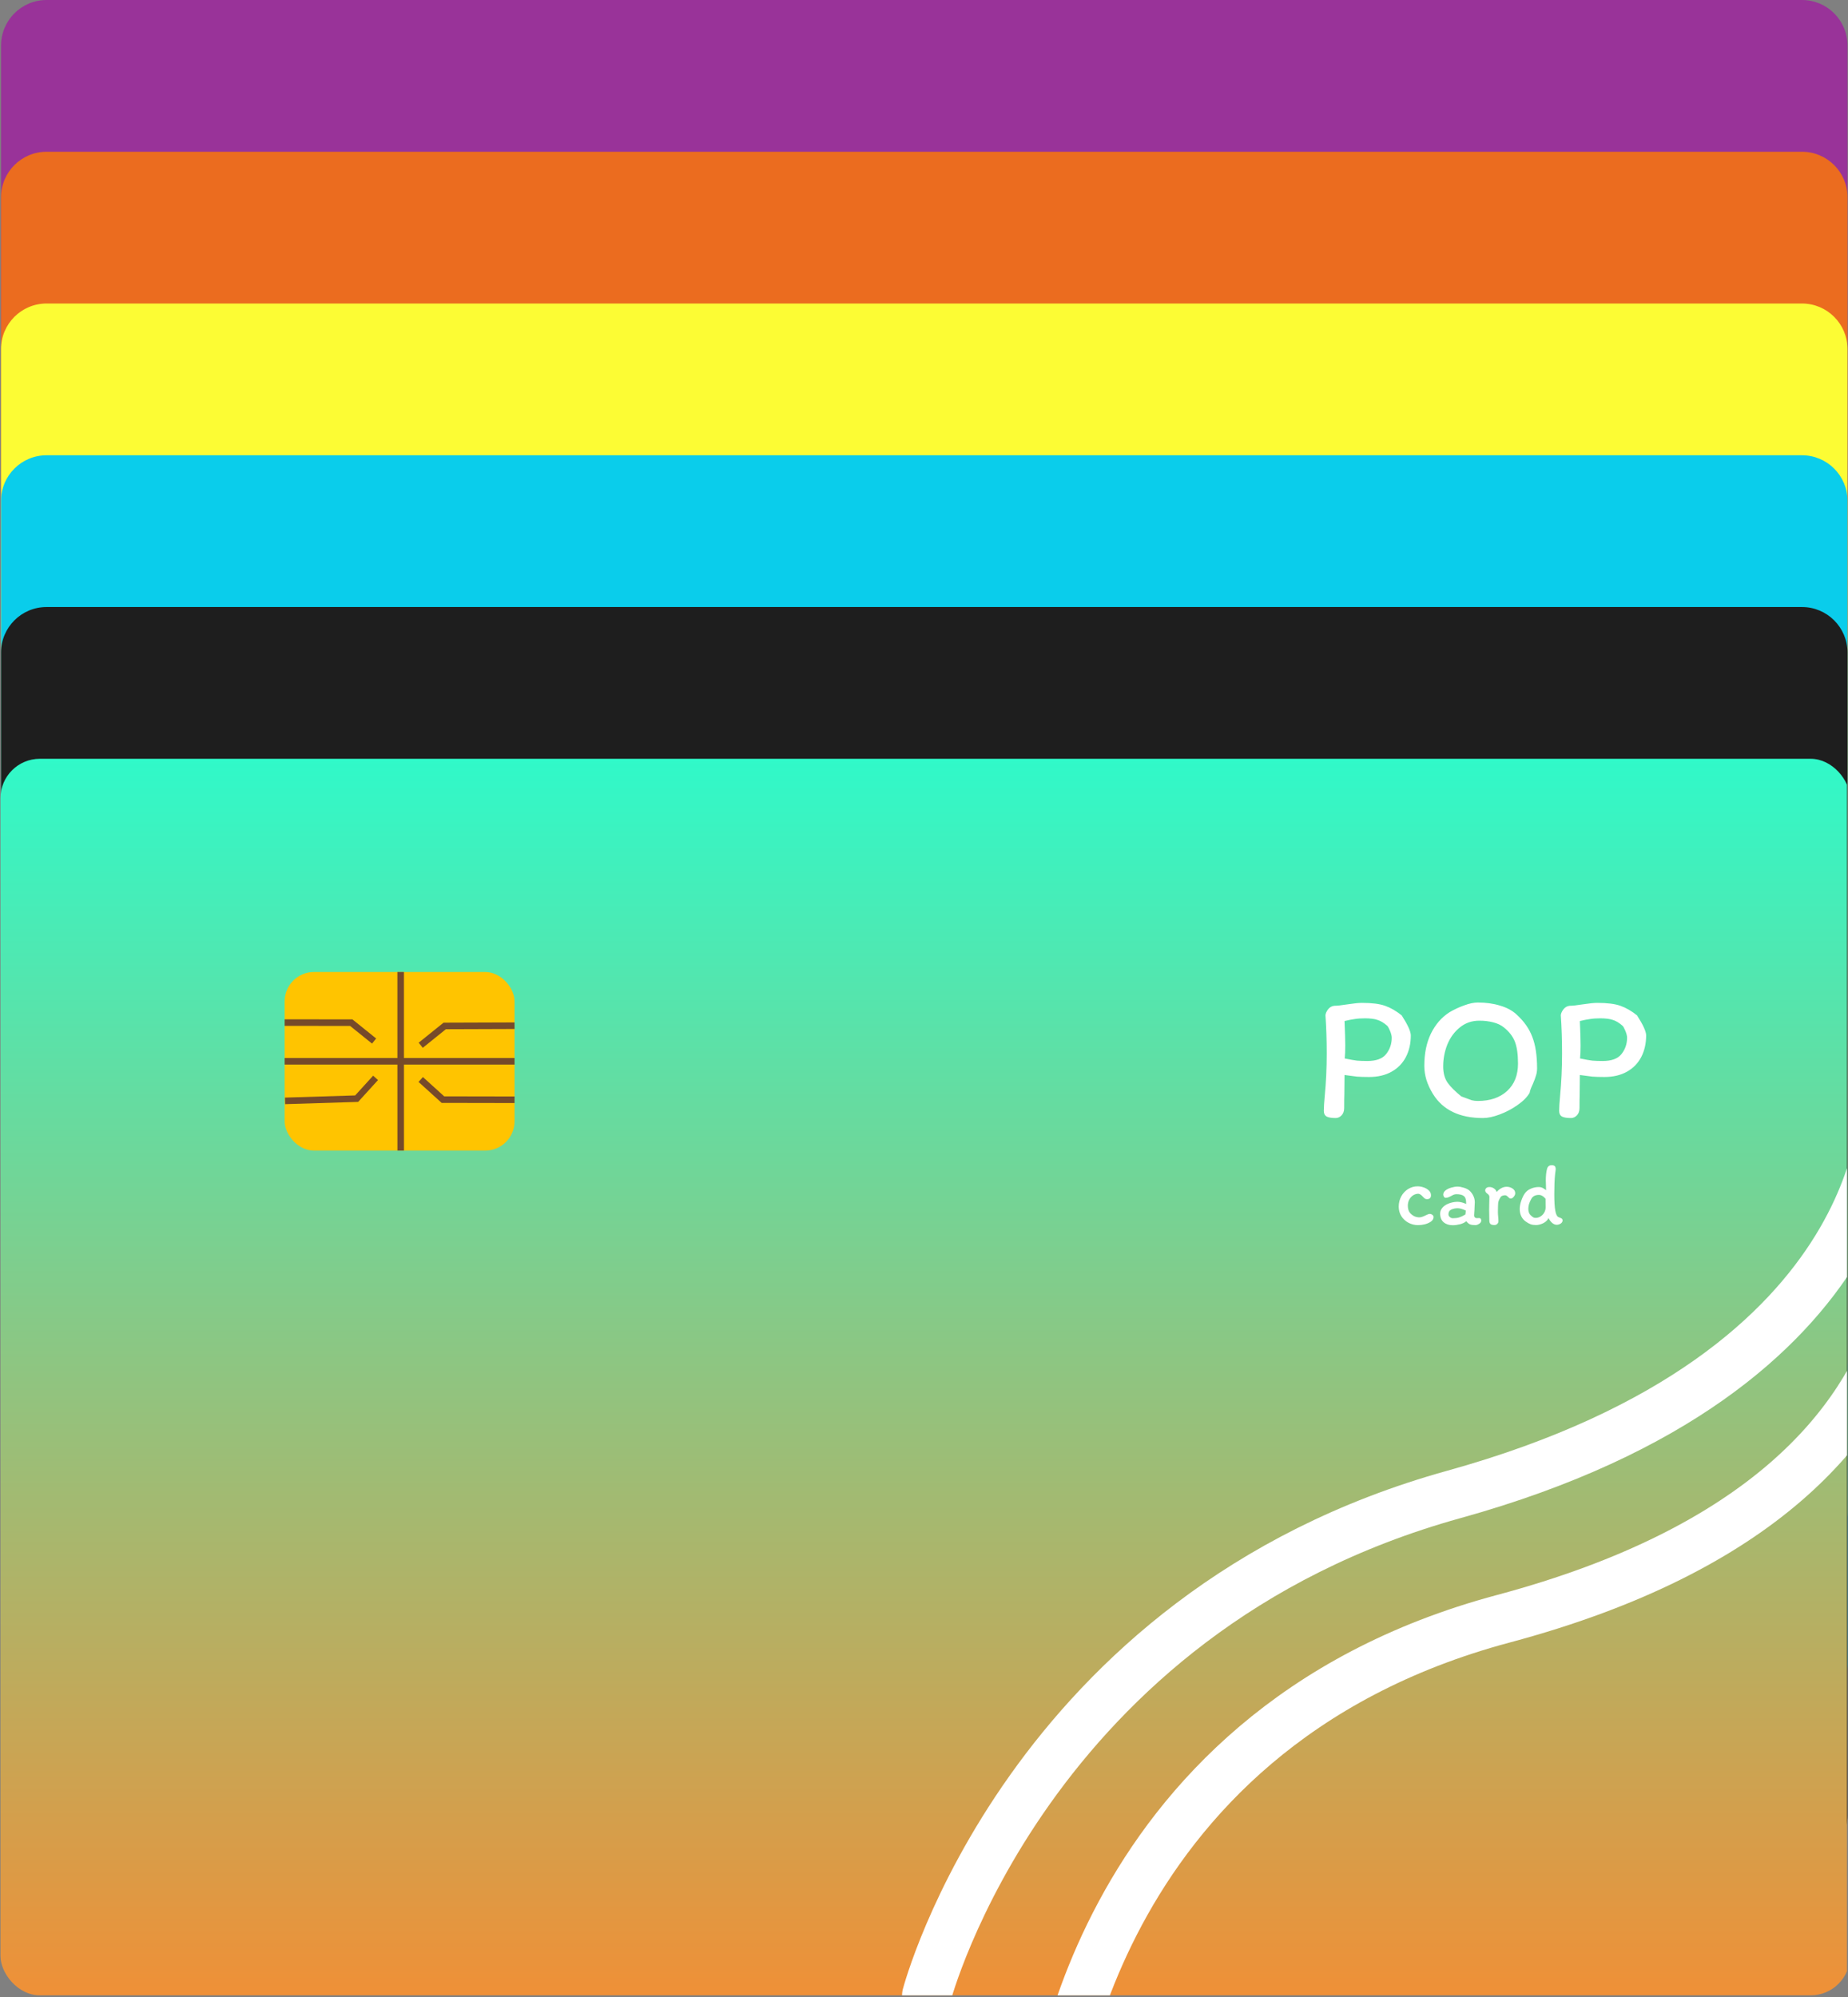 <svg width="609" height="658" viewBox="0 0 609 658" fill="none" xmlns="http://www.w3.org/2000/svg">
<rect x="0" y="0" width="609" height="658" fill="#808080" stroke="none"/>
<path d="M0.345 15C0.345 6.716 7.061 0 15.345 0H593.836C602.121 0 608.836 6.716 608.836 15V398.229C608.836 406.513 602.121 413.229 593.836 413.229H15.345C7.061 413.229 0.345 406.513 0.345 398.229V15Z" fill="#993399"/>
<path opacity="0.8" d="M0.345 65C0.345 56.716 7.061 50 15.345 50H593.836C602.121 50 608.836 56.716 608.836 65V448.229C608.836 456.513 602.121 463.229 593.836 463.229H15.345C7.061 463.229 0.345 456.513 0.345 448.229V65Z" fill="#FF7B00"/>
<path d="M0.344 115C0.344 106.716 7.06 100 15.344 100H593.835C602.119 100 608.835 106.716 608.835 115V498.229C608.835 506.513 602.119 513.229 593.835 513.229H15.344C7.06 513.229 0.344 506.513 0.344 498.229V115Z" fill="#FCFC34"/>
<path d="M0.344 165C0.344 156.716 7.06 150 15.344 150H593.835C602.119 150 608.835 156.716 608.835 165V548.229C608.835 556.513 602.119 563.229 593.835 563.229H15.344C7.06 563.229 0.344 556.513 0.344 548.229V165Z" fill="#0ACDEB"/>
<path d="M0.344 215C0.344 206.716 7.06 200 15.344 200H593.835C602.119 200 608.835 206.716 608.835 215V598.229C608.835 606.513 602.119 613.229 593.835 613.229H15.344C7.06 613.229 0.344 606.513 0.344 598.229V215Z" fill="#1E1E1E"/>
<g clip-path="url(#clip0_63_977)">
<rect x="0.164" y="250" width="609.503" height="407.416" rx="12.968" fill="url(#paint0_linear_63_977)"/>
<path d="M305.376 657.416C305.376 657.416 338.377 531.441 479.073 492.392C626.048 451.599 621.037 360.743 621.037 360.743" stroke="white" stroke-width="16.21" stroke-linecap="round"/>
<path d="M346.858 699.683C346.858 699.683 356.884 570.366 495.401 533.346C667.113 487.456 626.214 369.537 626.214 369.537" stroke="white" stroke-width="16.21" stroke-linecap="round"/>
<path d="M451.16 354.842C449.604 354.842 448.288 354.802 447.21 354.722C446.173 354.603 444.797 354.423 443.081 354.184L443.021 360.468C442.981 361.545 442.961 363.081 442.961 365.076C442.961 366.113 442.662 366.931 442.064 367.53C441.505 368.088 440.867 368.367 440.149 368.367C438.832 368.367 437.854 368.208 437.216 367.889C436.578 367.53 436.259 366.911 436.259 366.033C436.259 364.876 436.358 363.241 436.558 361.126C436.997 356.578 437.216 351.91 437.216 347.122C437.216 342.653 437.076 338.444 436.797 334.494C436.837 333.936 437.116 333.297 437.635 332.579C438.194 331.861 438.892 331.462 439.73 331.382C440.647 331.382 442.104 331.223 444.098 330.904C446.173 330.584 447.749 330.425 448.826 330.425C452.098 330.425 454.631 330.744 456.427 331.382C458.262 332.021 460.097 333.078 461.933 334.554C463.928 337.666 464.925 339.861 464.925 341.137C464.925 343.81 464.386 346.184 463.309 348.259C462.232 350.334 460.656 351.95 458.581 353.107C456.507 354.264 454.033 354.842 451.16 354.842ZM449.784 335.512C448.507 335.512 447.39 335.592 446.432 335.751C445.515 335.871 444.398 336.09 443.081 336.41C443.241 340.08 443.32 342.753 443.32 344.429C443.32 346.145 443.261 347.581 443.141 348.738C444.856 349.097 446.213 349.336 447.21 349.456C448.208 349.536 449.325 349.576 450.562 349.576C453.514 349.576 455.589 348.818 456.786 347.302C458.023 345.746 458.641 343.95 458.641 341.915C458.641 341.317 458.462 340.579 458.102 339.701C457.743 338.823 457.424 338.245 457.145 337.966C456.068 337.008 455.01 336.37 453.973 336.05C452.976 335.691 451.579 335.512 449.784 335.512ZM487.026 330.305C489.699 330.305 492.132 330.644 494.327 331.323C496.521 331.961 498.317 332.918 499.713 334.195C502.226 336.469 503.982 338.963 504.979 341.676C506.017 344.349 506.535 347.78 506.535 351.97C506.535 352.847 506.416 353.645 506.176 354.363C505.977 355.082 505.638 355.999 505.159 357.116C504.56 358.353 504.201 359.331 504.082 360.049C503.284 361.445 501.967 362.782 500.132 364.058C498.336 365.335 496.382 366.373 494.267 367.171C492.152 367.968 490.297 368.367 488.701 368.367C481.001 368.367 475.515 365.734 472.243 360.468C471.326 358.992 470.608 357.455 470.089 355.86C469.61 354.264 469.371 352.708 469.371 351.192C469.371 347.122 470.089 343.591 471.525 340.599C473.002 337.567 475.036 335.213 477.63 333.537C479.186 332.619 480.802 331.861 482.477 331.263C484.193 330.624 485.709 330.305 487.026 330.305ZM475.595 351.371C475.595 353.526 476.074 355.301 477.031 356.697C478.029 358.094 479.545 359.61 481.58 361.246C483.255 361.884 484.392 362.303 484.991 362.502C485.589 362.662 486.267 362.742 487.026 362.742C491.055 362.742 494.267 361.645 496.661 359.45C499.055 357.256 500.252 354.244 500.252 350.414C500.252 347.381 499.912 344.987 499.234 343.232C498.556 341.476 497.339 339.901 495.584 338.504C494.666 337.746 493.489 337.188 492.053 336.828C490.656 336.469 489.14 336.29 487.504 336.29C485.031 336.29 482.896 337.028 481.101 338.504C479.305 339.94 477.929 341.816 476.971 344.13C476.054 346.444 475.595 348.858 475.595 351.371ZM528.715 354.842C527.159 354.842 525.842 354.802 524.765 354.722C523.728 354.603 522.351 354.423 520.636 354.184L520.576 360.468C520.536 361.545 520.516 363.081 520.516 365.076C520.516 366.113 520.217 366.931 519.618 367.53C519.06 368.088 518.421 368.367 517.703 368.367C516.387 368.367 515.409 368.208 514.771 367.889C514.132 367.53 513.813 366.911 513.813 366.033C513.813 364.876 513.913 363.241 514.113 361.126C514.551 356.578 514.771 351.91 514.771 347.122C514.771 342.653 514.631 338.444 514.352 334.494C514.392 333.936 514.671 333.297 515.19 332.579C515.748 331.861 516.447 331.462 517.284 331.382C518.202 331.382 519.658 331.223 521.653 330.904C523.728 330.584 525.304 330.425 526.381 330.425C529.653 330.425 532.186 330.744 533.981 331.382C535.817 332.021 537.652 333.078 539.487 334.554C541.482 337.666 542.48 339.861 542.48 341.137C542.48 343.81 541.941 346.184 540.864 348.259C539.787 350.334 538.211 351.95 536.136 353.107C534.061 354.264 531.588 354.842 528.715 354.842ZM527.339 335.512C526.062 335.512 524.945 335.592 523.987 335.751C523.07 335.871 521.952 336.09 520.636 336.41C520.795 340.08 520.875 342.753 520.875 344.429C520.875 346.145 520.815 347.581 520.696 348.738C522.411 349.097 523.768 349.336 524.765 349.456C525.763 349.536 526.88 349.576 528.117 349.576C531.069 349.576 533.144 348.818 534.341 347.302C535.577 345.746 536.196 343.95 536.196 341.915C536.196 341.317 536.016 340.579 535.657 339.701C535.298 338.823 534.979 338.245 534.7 337.966C533.622 337.008 532.565 336.37 531.528 336.05C530.53 335.691 529.134 335.512 527.339 335.512Z" fill="white"/>
<path d="M471.574 393.809C471.574 394.663 471.137 395.091 470.263 395.091C469.972 395.091 469.729 395.023 469.535 394.887C469.341 394.751 469.128 394.547 468.895 394.275C468.312 393.634 467.807 393.314 467.38 393.314C466.817 393.314 466.264 393.479 465.72 393.809C465.196 394.139 464.769 394.605 464.439 395.207C464.109 395.809 463.944 396.479 463.944 397.217C463.944 398.032 464.099 398.712 464.409 399.255C464.74 399.799 465.244 400.265 465.924 400.653C466.176 400.789 466.468 400.896 466.798 400.974C467.147 401.051 467.448 401.09 467.7 401.09C468.264 401.09 468.972 400.867 469.827 400.42C470.137 400.265 470.399 400.148 470.613 400.071C470.826 399.993 471.05 399.954 471.283 399.954C471.496 399.954 471.739 400.051 472.011 400.245C472.283 400.44 472.419 400.682 472.419 400.974C472.419 401.556 472.147 402.051 471.603 402.459C471.059 402.847 470.39 403.148 469.594 403.362C468.817 403.556 468.069 403.653 467.351 403.653C466.205 403.653 465.138 403.391 464.147 402.867C463.177 402.342 462.4 401.624 461.817 400.711C461.235 399.78 460.944 398.731 460.944 397.566C460.944 396.323 461.225 395.188 461.788 394.159C462.351 393.13 463.109 392.324 464.06 391.741C465.011 391.159 466.05 390.868 467.176 390.868C467.817 390.868 468.477 390.984 469.157 391.217C469.836 391.45 470.409 391.79 470.875 392.236C471.341 392.683 471.574 393.207 471.574 393.809ZM488.138 402.139C488.138 402.566 487.905 402.925 487.439 403.216C486.993 403.507 486.575 403.653 486.187 403.653C485.449 403.653 484.857 403.566 484.41 403.391C483.983 403.197 483.585 402.847 483.216 402.342C482.711 402.789 482.022 403.129 481.148 403.362C480.275 403.575 479.469 403.682 478.731 403.682C477.527 403.682 476.537 403.362 475.761 402.721C474.984 402.061 474.596 401.1 474.596 399.838C474.596 399.294 474.741 398.799 475.032 398.352C475.324 397.886 475.722 397.479 476.227 397.129C476.79 396.76 477.43 396.479 478.149 396.285C478.867 396.071 479.615 395.964 480.391 395.964C480.799 395.964 481.284 396.042 481.847 396.197C482.41 396.353 482.847 396.518 483.158 396.692V396.226C483.158 395.178 482.906 394.46 482.401 394.071C481.896 393.663 481.081 393.46 479.954 393.46C479.624 393.46 479.294 393.528 478.964 393.663C478.654 393.799 478.294 393.984 477.887 394.217C477.343 394.508 476.828 394.654 476.343 394.654C476.168 394.654 476.003 394.537 475.848 394.304C475.693 394.052 475.615 393.829 475.615 393.634C475.615 393.071 475.877 392.586 476.401 392.178C476.945 391.77 477.586 391.469 478.323 391.275C479.061 391.062 479.721 390.955 480.304 390.955C480.886 390.955 481.556 391.071 482.313 391.304C483.071 391.518 483.692 391.819 484.177 392.207C484.76 392.712 485.206 393.304 485.517 393.984C485.847 394.644 486.012 395.372 486.012 396.168C486.012 396.421 485.993 396.799 485.954 397.304C485.915 397.848 485.896 398.314 485.896 398.702C485.896 398.877 485.876 399.139 485.837 399.488C485.799 399.915 485.779 400.255 485.779 400.508C485.779 400.741 485.867 400.944 486.041 401.119C486.216 401.275 486.42 401.352 486.653 401.352L487.468 401.323C487.682 401.323 487.847 401.401 487.963 401.556C488.08 401.711 488.138 401.906 488.138 402.139ZM478.76 401.381C479.595 401.381 480.294 401.294 480.857 401.119C481.42 400.944 482.1 400.624 482.896 400.158C482.974 399.828 483.022 399.391 483.042 398.848C481.974 398.343 481.09 398.09 480.391 398.09C479.595 398.09 478.887 398.236 478.265 398.527C477.644 398.818 477.333 399.333 477.333 400.071C477.333 400.44 477.489 400.75 477.799 401.003C478.11 401.255 478.43 401.381 478.76 401.381ZM490.191 393.314C489.686 392.965 489.434 392.596 489.434 392.207C489.434 391.935 489.55 391.683 489.783 391.45C490.016 391.217 490.366 391.101 490.832 391.101C491.375 391.101 491.861 391.246 492.288 391.537C492.734 391.809 493.045 392.207 493.22 392.732C493.666 392.207 494.171 391.79 494.734 391.479C495.317 391.169 495.909 391.013 496.511 391.013C497.229 391.013 497.88 391.207 498.462 391.596C499.045 391.984 499.336 392.508 499.336 393.168C499.336 393.537 499.171 393.916 498.841 394.304C498.53 394.693 498.21 394.887 497.88 394.887C497.705 394.887 497.55 394.848 497.414 394.77C497.297 394.673 497.152 394.537 496.977 394.362C496.783 394.168 496.618 394.032 496.482 393.955C496.346 393.858 496.191 393.809 496.016 393.809C495.705 393.809 495.414 393.858 495.142 393.955C494.87 394.052 494.686 394.168 494.589 394.304C494.278 394.79 494.045 395.226 493.89 395.615C493.754 396.003 493.686 396.421 493.686 396.867C493.686 397.197 493.676 397.459 493.657 397.653L493.628 399.314C493.628 399.566 493.637 399.847 493.657 400.158C493.676 400.469 493.696 400.702 493.715 400.857C493.773 401.381 493.802 401.886 493.802 402.372C493.802 402.702 493.676 402.993 493.424 403.245C493.171 403.498 492.861 403.624 492.492 403.624C491.909 403.624 491.482 403.517 491.21 403.304C490.938 403.071 490.803 402.653 490.803 402.051L490.773 400.187C490.754 399.818 490.744 399.294 490.744 398.615L490.773 396.692C490.812 395.76 490.832 395.003 490.832 394.421C490.832 394.207 490.783 394.013 490.686 393.838C490.608 393.663 490.443 393.489 490.191 393.314ZM512.673 385.305C512.673 385.499 512.644 385.742 512.586 386.033C512.567 386.15 512.547 386.276 512.528 386.412C512.508 386.548 512.489 386.713 512.469 386.907C512.295 388.654 512.207 390.819 512.207 393.401C512.207 395.848 512.314 397.663 512.528 398.848C512.741 400.032 513.071 400.741 513.518 400.974L514.071 401.207C514.362 401.304 514.576 401.41 514.712 401.527C514.867 401.643 514.945 401.838 514.945 402.109C514.945 402.498 514.741 402.838 514.333 403.129C513.926 403.401 513.479 403.536 512.994 403.536C512.489 403.536 511.994 403.333 511.508 402.925C511.023 402.498 510.625 401.964 510.314 401.323C509.984 402.022 509.402 402.585 508.567 403.012C507.732 403.42 506.936 403.624 506.179 403.624C505.499 403.624 504.907 403.536 504.402 403.362C503.897 403.168 503.373 402.876 502.829 402.488C502.169 402.022 501.664 401.43 501.315 400.711C500.985 399.993 500.82 399.207 500.82 398.352C500.82 397.498 500.985 396.595 501.315 395.644C501.645 394.673 502.024 393.877 502.451 393.256C502.956 392.537 503.625 392.003 504.46 391.654C505.295 391.285 506.159 391.101 507.052 391.101C507.557 391.101 507.994 391.198 508.363 391.392C508.732 391.567 509.11 391.819 509.499 392.149C509.499 391.178 509.479 390.363 509.441 389.703C509.421 389.528 509.411 389.324 509.411 389.091C509.411 387.421 509.547 386.101 509.819 385.13C510.033 384.315 510.547 383.907 511.363 383.907C511.809 383.907 512.139 384.004 512.353 384.198C512.567 384.392 512.673 384.761 512.673 385.305ZM503.645 398.294C503.645 399.284 503.965 400.042 504.606 400.566C504.897 400.838 505.14 401.022 505.334 401.119C505.528 401.216 505.771 401.265 506.062 401.265C506.625 401.265 507.159 401.11 507.664 400.799C508.188 400.469 508.596 400.042 508.887 399.517C509.198 398.993 509.353 398.43 509.353 397.828L509.324 394.945C508.916 394.479 508.538 394.159 508.188 393.984C507.858 393.79 507.509 393.693 507.14 393.693C505.897 393.693 505.043 394.168 504.577 395.12C504.324 395.566 504.101 396.071 503.907 396.634C503.732 397.197 503.645 397.751 503.645 398.294Z" fill="white"/>
<rect x="93.805" y="320.255" width="75.761" height="58.841" rx="9.665" fill="#FFC400"/>
<line x1="132.04" y1="320.255" x2="132.05" y2="379.096" stroke="#764A2A" stroke-width="2.161"/>
<line x1="169.566" y1="349.676" x2="93.805" y2="349.676" stroke="#764A2A" stroke-width="2.161"/>
<mask id="path-15-inside-1_63_977" fill="white">
<rect x="122.308" y="342.378" width="17.304" height="14.595" rx="1.933"/>
</mask>
<rect x="122.308" y="342.378" width="17.304" height="14.595" rx="1.933" fill="#FFC400" stroke="#764A2A" stroke-width="4.323" mask="url(#path-15-inside-1_63_977)"/>
<path d="M123.282 342.999L115.76 336.944L93.805 336.918" stroke="#764A2A" stroke-width="2.161"/>
<path d="M138.648 344.385L146.548 338.025L169.565 337.945" stroke="#764A2A" stroke-width="2.161"/>
<path d="M123.765 355.135L117.536 361.982L93.95 362.712" stroke="#764A2A" stroke-width="2.161"/>
<path d="M138.648 355.666L145.968 362.3L169.565 362.343" stroke="#764A2A" stroke-width="2.161"/>
</g>
<defs>
<linearGradient id="paint0_linear_63_977" x1="304.915" y1="250" x2="304.915" y2="657.416" gradientUnits="userSpaceOnUse">
<stop stop-color="#30F9C9"/>
<stop offset="1" stop-color="#EF9037"/>
</linearGradient>
<clipPath id="clip0_63_977">
<rect x="0.164" y="250" width="608.5" height="407.416" rx="4.323" fill="white"/>
</clipPath>
</defs>
</svg>
